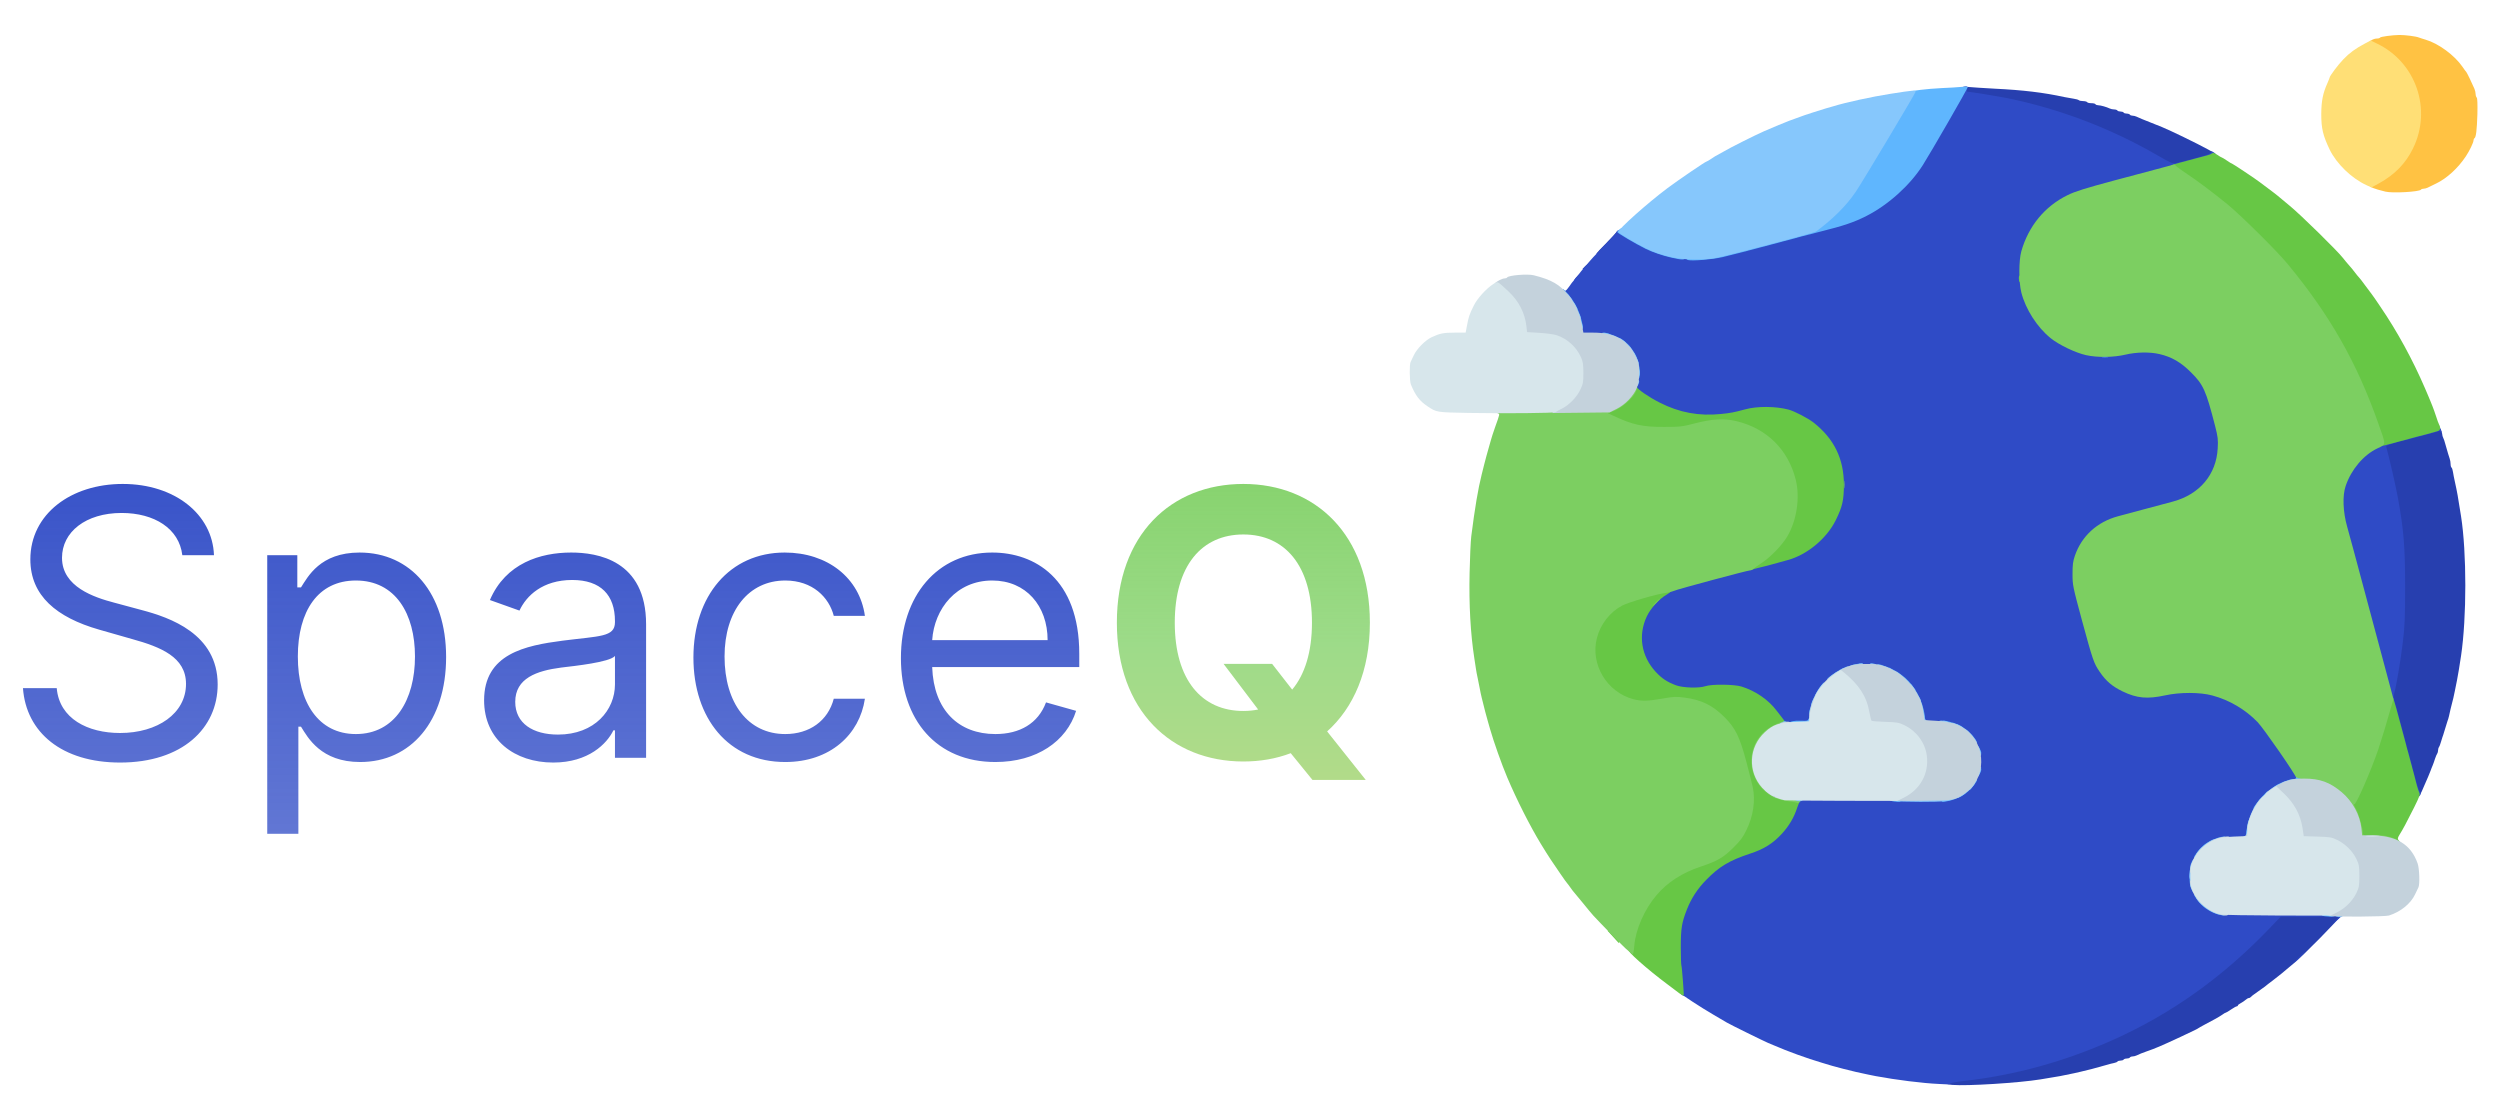 <svg width="1346" height="593" viewBox="0 0 1346 593" fill="none" xmlns="http://www.w3.org/2000/svg">
<g filter="url(#filter0_dd_12_4)">
<path d="M1051.16 570.115C1048.47 569.89 1048.18 569.778 1048.18 568.542C1048.18 567.139 1048.63 566.97 1056.05 566.296C1085.08 563.489 1122.42 552.034 1149.82 537.49C1177.05 523.115 1199.4 506.045 1221.3 483.022L1226.24 477.856H1243.31C1258.87 477.856 1260.44 477.969 1260.44 478.811C1260.44 479.766 1238.99 501.609 1235 504.641C1233.71 505.652 1231.92 507.168 1230.96 508.01C1230.06 508.853 1227.14 511.211 1224.5 513.232C1221.86 515.198 1219.62 516.995 1219.45 517.163C1219.28 517.332 1217.54 518.567 1215.52 519.971C1213.5 521.318 1211.81 522.666 1211.7 522.891C1211.59 523.115 1211.19 523.34 1210.8 523.34C1210.41 523.34 1209.62 523.789 1209 524.351C1208.44 524.856 1207.26 525.642 1206.42 526.091C1205.52 526.541 1204.85 527.102 1204.85 527.383C1204.85 527.607 1204.57 527.832 1204.23 527.832C1203.9 527.832 1202.55 528.618 1201.2 529.517C1199.85 530.471 1198.56 531.201 1198.39 531.201C1198.17 531.201 1197.33 531.65 1196.54 532.268C1194.91 533.391 1191.88 535.132 1186.88 537.715C1185.2 538.613 1183.68 539.456 1183.51 539.624C1183.23 539.905 1181.49 540.747 1173.97 544.285C1163.35 549.226 1160.55 550.405 1156 551.978C1153.64 552.82 1151.56 553.606 1150.27 554.28C1149.71 554.561 1148.75 554.785 1148.19 554.785C1147.57 554.785 1146.9 555.066 1146.73 555.347C1146.56 555.684 1145.78 555.908 1145.05 555.908C1144.32 555.908 1143.53 556.189 1143.36 556.47C1143.19 556.807 1142.41 557.031 1141.68 557.031C1140.95 557.031 1140.22 557.256 1140.05 557.537C1139.88 557.817 1139.04 558.154 1138.2 558.323C1137.3 558.491 1135.73 558.884 1134.66 559.221C1131.29 560.176 1128.26 561.018 1126.12 561.58C1120.17 563.04 1119.05 563.32 1116.69 563.826C1111.08 565.061 1108.16 565.623 1098.61 567.139C1086.93 569.048 1058.97 570.789 1051.16 570.115Z" fill="#273FAF"/>
<path d="M905.726 521.824C905.333 521.711 904.996 520.813 904.996 519.915C904.996 518.455 905.165 518.286 906.961 518.286C908.814 518.286 908.927 518.398 908.927 520.251C908.927 521.936 908.758 522.217 907.691 522.161C906.961 522.161 906.063 521.992 905.726 521.824Z" fill="#273FAF"/>
<path d="M1300.98 413.674C1300.42 413.057 1299.75 410.754 1296.83 399.805C1296.27 397.502 1295.54 394.863 1295.25 393.909C1294.97 393.01 1294.02 389.304 1293.06 385.767C1292.17 382.229 1290.99 377.849 1290.54 376.108C1288.63 369.089 1288.01 366.843 1287.39 364.766C1286.61 362.126 1286.78 360.161 1288.74 350.784C1296.04 315.239 1294.92 276.27 1285.43 237.749C1282.51 225.901 1282.34 224.329 1284.19 223.767C1286.61 223.037 1289.36 222.307 1291.32 221.802C1293.23 221.353 1297.39 220.229 1306.37 217.815C1313.45 215.906 1313.45 215.906 1314.23 217.59C1314.63 218.376 1314.91 219.443 1314.91 219.893C1314.91 220.342 1315.13 221.128 1315.41 221.689C1315.69 222.195 1316.26 223.767 1316.59 225.171C1317.94 229.944 1318.45 231.628 1318.9 232.92C1319.18 233.65 1319.4 234.941 1319.4 235.84C1319.4 236.738 1319.63 237.581 1319.91 237.749C1320.19 237.917 1320.52 239.041 1320.69 240.164C1320.86 241.343 1321.31 243.589 1321.65 245.105C1322.99 251.169 1323.33 253.135 1325.02 263.916C1328.1 283.625 1328.1 318.44 1325.02 339.16C1324.17 344.832 1323.44 349.268 1322.83 352.356C1322.49 353.928 1321.98 356.455 1321.7 357.971C1321.2 360.61 1320.8 362.295 1319.4 367.686C1319.12 368.809 1318.73 370.549 1318.56 371.448C1318.33 372.402 1318 373.638 1317.72 374.255C1317.49 374.873 1316.99 376.501 1316.59 377.905C1316.2 379.309 1315.69 380.937 1315.47 381.555C1315.25 382.173 1314.68 383.801 1314.29 385.205C1313.9 386.609 1313.39 387.957 1313.11 388.237C1312.89 388.574 1312.66 389.304 1312.66 389.978C1312.66 390.652 1312.44 391.382 1312.21 391.719C1311.99 392 1311.43 393.235 1311.03 394.47C1310.64 395.706 1310.08 397.334 1309.74 398.12C1309.41 398.906 1308.9 400.085 1308.68 400.815C1307.38 404.072 1307.1 404.746 1306.04 407.104C1305.42 408.508 1304.46 410.698 1303.9 412.046C1302.89 414.46 1302.05 414.966 1300.98 413.674Z" fill="#273FAF"/>
<path d="M847.665 136.563C847.945 136.057 848.731 135.103 849.349 134.541C850.528 133.474 850.528 133.474 850.528 135.496C850.528 137.405 850.416 137.573 848.844 137.573C847.384 137.573 847.215 137.405 847.665 136.563Z" fill="#273FAF"/>
<path d="M853.897 128.87C854.964 127.803 855.863 126.904 855.975 126.904C856.087 126.904 856.144 127.803 856.144 128.87C856.144 130.779 856.087 130.835 854.066 130.835H851.988L853.897 128.87Z" fill="#273FAF"/>
<path d="M864.342 117.358C867.374 114.214 870.069 111.35 870.35 110.901C871.08 109.497 871.866 109.946 871.866 111.799C871.866 113.203 871.024 114.382 867.149 118.257C863.163 122.244 862.208 122.974 860.636 122.974C858.783 122.974 858.839 122.974 864.342 117.358Z" fill="#273FAF"/>
<path d="M1017.3 93.494C1017.3 91.641 1017.41 91.528 1019.27 91.528C1021.12 91.528 1021.23 91.641 1021.23 93.494C1021.23 95.347 1021.12 95.459 1019.27 95.459C1017.41 95.459 1017.3 95.347 1017.3 93.494Z" fill="#273FAF"/>
<path d="M1160.77 71.819C1136.06 57.275 1106.81 46.101 1078.51 40.43C1073.45 39.419 1058.85 37.06 1057.62 37.06C1057.34 37.06 1057.17 36.05 1057.17 34.815V32.568L1060.15 32.849C1061.72 33.018 1068.01 33.411 1074.01 33.748C1089.12 34.477 1100.35 35.825 1111.36 38.24C1112.93 38.52 1115.17 38.97 1116.41 39.138C1117.65 39.307 1118.88 39.644 1119.22 39.924C1119.5 40.205 1120.56 40.43 1121.52 40.43C1122.53 40.43 1123.54 40.71 1123.71 40.991C1123.88 41.328 1124.89 41.553 1125.96 41.553C1127.02 41.553 1128.03 41.777 1128.2 42.114C1128.37 42.451 1129.1 42.676 1129.72 42.676C1131.01 42.676 1134.27 43.63 1135.89 44.416C1136.46 44.697 1137.52 44.922 1138.25 44.922C1139.04 44.922 1139.83 45.203 1139.99 45.483C1140.16 45.82 1140.95 46.045 1141.68 46.045C1142.41 46.045 1143.19 46.27 1143.36 46.606C1143.53 46.943 1144.32 47.168 1145.05 47.168C1145.78 47.168 1146.56 47.449 1146.73 47.73C1146.9 48.066 1147.57 48.291 1148.19 48.291C1148.75 48.291 1149.71 48.516 1150.27 48.796C1151.34 49.358 1154.71 50.706 1158.41 52.166C1159.09 52.39 1160.32 52.895 1161.22 53.289C1162.06 53.626 1163.3 54.131 1164.03 54.412C1168.18 56.096 1182.61 63.059 1188.85 66.484C1194.07 69.292 1193.68 70.134 1186.04 72.212C1184.19 72.717 1181.77 73.335 1180.7 73.672C1175.65 75.076 1174.02 75.413 1170.88 75.581C1167.56 75.806 1167.4 75.749 1160.77 71.819Z" fill="#273FAF"/>
<path d="M1042.01 60.925C1042.01 59.072 1042.12 58.96 1043.97 58.96C1045.83 58.96 1045.94 59.072 1045.94 60.925C1045.94 62.778 1045.83 62.891 1043.97 62.891C1042.12 62.891 1042.01 62.778 1042.01 60.925Z" fill="#273FAF"/>
<path d="M1050.99 45.203C1050.99 43.35 1051.1 43.237 1052.96 43.237C1054.81 43.237 1054.92 43.35 1054.92 45.203C1054.92 47.056 1054.81 47.168 1052.96 47.168C1051.1 47.168 1050.99 47.056 1050.99 45.203Z" fill="#273FAF"/>
<path d="M1043.97 569.609C1035.1 569.216 1020.89 567.419 1010 565.398C1007.14 564.836 1005.96 564.612 999.332 563.152C995.682 562.31 988.663 560.513 986.417 559.839C985.631 559.614 983.104 558.828 980.802 558.154C972.997 555.852 962.44 552.034 954.972 548.777C953.905 548.328 952.501 547.71 951.883 547.485C950.086 546.755 931.219 537.49 929.703 536.536C928.917 536.086 925.716 534.233 922.628 532.38C916.058 528.562 905.445 521.655 904.884 520.813C904.659 520.532 904.435 518.623 904.435 516.602C904.435 514.58 904.154 511.323 903.817 509.302C903.48 507.28 903.199 501.104 903.199 495.544C903.143 487.571 903.312 484.595 904.098 481.506C906.568 471.904 910.611 464.548 917.069 457.922C923.976 450.847 929.479 447.59 940.484 443.94C948.065 441.47 952.782 438.494 957.723 433.103C961.766 428.723 963.956 425.017 965.921 419.177L967.044 415.808H1007.47C1045.6 415.808 1048.07 415.752 1050.71 414.741C1059.02 411.653 1065.03 403.735 1065.03 395.818C1065.03 389.192 1059.75 381.162 1053.41 378.186C1049.7 376.389 1045.77 375.659 1040.21 375.659H1034.71V374.143C1034.6 368.977 1030.83 359.937 1026.85 355.332C1024.1 352.131 1018.2 348.145 1013.65 346.46C1008.77 344.607 1001.47 344.607 996.524 346.404C985.238 350.503 975.804 362.632 975.748 372.908C975.748 374.031 975.411 375.21 975.074 375.491C974.681 375.771 970.863 376.052 966.651 376.108L958.958 376.221L957.723 374.143C952.838 366.282 945.482 360.498 936.554 357.578C932.118 356.118 923.47 355.894 919.876 357.185C916.507 358.308 904.94 358.14 901.346 356.904C894.271 354.434 888.207 349.155 885.118 342.81C883.434 339.385 881.974 333.152 881.974 329.333C881.974 325.515 883.434 319.282 885.118 315.801C887.308 311.252 893.036 305.581 897.696 303.335C901.009 301.763 925.267 294.968 944.303 290.308C946.549 289.746 954.354 287.668 957.105 286.882C958.06 286.602 959.745 286.152 960.755 285.872C967.437 284.075 973.39 280.425 979.229 274.529C983.216 270.486 984.564 268.633 986.698 264.365C990.011 257.571 991.021 253.64 991.021 247.07C991.021 234.773 985.35 223.599 974.793 215.232C971.705 212.817 964.461 209.055 961.261 208.213C954.466 206.416 947.223 206.416 940.934 208.157C935.375 209.673 933.409 210.066 928.019 210.627C922.235 211.245 910.611 210.852 906.961 209.954C897.921 207.651 889.835 204.058 883.265 199.341C880.008 196.982 879.784 196.646 879.728 194.68C879.728 193.501 880.008 192.041 880.345 191.423C880.626 190.806 880.907 188.672 880.907 186.707C880.907 182.214 878.661 177.048 875.011 173.342C870.406 168.625 865.296 166.772 856.593 166.772H850.528V164.807C850.528 159.978 847.159 151.555 843.565 147.288C842.049 145.603 841.544 144.48 841.6 143.076C841.6 142.065 841.769 141.56 841.937 141.953C842.386 143.132 843.116 142.739 844.857 140.269C845.755 138.921 846.935 137.349 847.552 136.731C848.114 136.113 849.686 134.148 851.034 132.351C852.381 130.61 853.617 129.15 853.841 129.15C854.066 129.15 854.627 128.477 855.133 127.634C855.638 126.736 859.232 122.861 863.106 118.931C866.981 115 870.182 111.575 870.182 111.238C870.182 110.901 870.631 110.452 871.192 110.171C871.922 109.778 873.888 110.62 879.391 113.765C891.07 120.391 898.202 122.974 908.534 124.097C917.069 125.107 919.483 124.602 952.726 115.73C964.293 112.642 975.804 109.609 978.275 109.048C991.246 105.791 995.907 104.219 1002.87 100.737C1010.06 97.2 1015.67 93.101 1022.13 86.924C1029.43 79.849 1032.41 75.637 1042.4 58.286C1046.89 50.481 1050.82 43.967 1051.05 43.911C1051.33 43.799 1051.55 43.462 1051.55 43.125C1051.55 42.788 1052.85 40.261 1054.42 37.566C1056.5 33.86 1057.56 32.568 1058.4 32.568C1059.36 32.568 1059.47 32.793 1059.19 33.972C1058.97 34.758 1059.02 35.376 1059.25 35.376C1060.54 35.376 1075.14 37.734 1080.19 38.745C1108.38 44.416 1136.29 54.973 1161.78 69.741C1167.85 73.279 1169.87 74.177 1171.05 73.953C1172.9 73.56 1176.38 72.717 1179.02 71.987C1180.09 71.65 1182.5 71.033 1184.35 70.527C1188.96 69.292 1190.87 68.45 1190.47 67.888C1190.03 67.158 1190.92 67.327 1192.1 68.169C1193.9 69.517 1193.28 70.527 1190.03 71.37C1184.41 72.773 1176.38 74.963 1167.79 77.378C1164.53 78.276 1157.85 80.129 1152.91 81.421C1126.69 88.328 1119.27 90.518 1114.84 92.764C1099.28 100.4 1089.01 116.123 1088.95 132.239C1088.95 139.202 1090.07 143.975 1093.44 150.825C1098.05 160.259 1105.01 167.109 1114.73 171.826C1124.33 176.487 1132.97 177.554 1142.69 175.251C1148.75 173.792 1158.97 173.679 1164.42 174.971C1170.93 176.487 1175.93 179.407 1181.27 184.741C1188 191.423 1189.35 194.456 1194.29 213.604C1195.87 219.836 1195.98 220.903 1195.75 227.361C1195.53 232.976 1195.19 235.166 1194.18 237.805C1190.31 247.969 1182.61 254.763 1171.72 257.683C1169.42 258.301 1162.74 260.098 1156.84 261.67C1151 263.242 1144.26 265.039 1141.96 265.657C1130.78 268.689 1122.47 276.27 1118.82 286.826C1116.47 293.733 1116.86 296.877 1122.53 317.822C1125.23 327.817 1127.92 337.419 1128.54 339.16C1129.94 343.147 1134.1 349.268 1137.41 352.131C1141.06 355.276 1148.14 358.645 1152.96 359.431C1156.61 360.105 1157.57 360.049 1163.63 358.757C1169.19 357.634 1171.83 357.41 1179.3 357.466C1189.69 357.522 1194.18 358.477 1201.99 362.183C1212.82 367.405 1217.88 372.458 1229.44 389.81C1236.91 400.984 1237.98 402.893 1237.98 404.858C1237.98 406.88 1237.81 407.104 1236.58 407.104C1234.5 407.104 1229.05 409.294 1225.68 411.484C1217.6 416.819 1212.32 425.242 1211.25 434.507L1210.91 437.876L1203.5 438.101C1196.48 438.269 1195.92 438.381 1192.44 440.066C1185.59 443.435 1180.59 450.903 1180.59 457.642C1180.59 464.38 1185.59 471.848 1192.44 475.217L1196.15 477.014L1224.62 477.183C1252.52 477.351 1253.14 477.351 1253.14 478.418C1253.14 479.485 1252.69 479.541 1240.51 479.541H1227.93L1222.99 484.707C1197.38 511.66 1169.36 531.707 1137.47 545.969C1111.52 557.537 1084.91 564.893 1057.45 567.981C1053.46 568.43 1050.09 569.048 1049.98 569.385C1049.87 569.666 1049.25 569.89 1048.58 569.834C1047.9 569.778 1045.83 569.666 1043.97 569.609Z" fill="#2F4BC6"/>
<path d="M1237.7 501.44C1239.21 499.924 1240.56 498.633 1240.73 498.633C1240.9 498.633 1239.78 499.924 1238.26 501.44C1236.74 503.013 1235.4 504.248 1235.23 504.248C1235.06 504.248 1236.18 503.013 1237.7 501.44Z" fill="#2F4BC6"/>
<path d="M1257.52 481.731C1259.04 479.99 1259.09 479.541 1257.63 479.541C1256.9 479.541 1256.62 479.26 1256.85 478.699C1257.24 477.744 1261 477.52 1261 478.474C1261 479.092 1260.67 479.429 1257.91 481.787L1256.23 483.191L1257.52 481.731Z" fill="#2F4BC6"/>
<path d="M1300.59 414.011C1299.86 412.214 1297.95 404.634 1297.67 402.5C1297.44 400.872 1297.56 400.366 1298.23 400.366C1299.13 400.366 1299.07 400.31 1300.87 406.824C1301.54 409.294 1302.44 411.709 1302.84 412.158C1303.4 412.776 1303.45 413.281 1303.06 414.011C1302.33 415.247 1301.09 415.247 1300.59 414.011Z" fill="#2F4BC6"/>
<path d="M1296.15 398.289C1294.97 392.505 1294.52 389.641 1294.86 389.304C1295.48 388.687 1296.43 389.922 1296.94 392C1297.22 393.066 1297.78 395.256 1298.23 396.885C1299.02 399.749 1299.02 399.805 1297.78 399.805C1296.83 399.805 1296.43 399.412 1296.15 398.289Z" fill="#2F4BC6"/>
<path d="M1292.33 383.689C1291.83 381.555 1291.04 378.411 1290.54 376.614C1290.03 374.817 1289.64 372.739 1289.64 372.009C1289.64 371.223 1289.42 370.605 1289.13 370.605C1288.85 370.605 1288.52 369.932 1288.35 369.089C1288.18 368.191 1286.78 362.969 1285.26 357.41C1283.69 351.851 1281.78 344.888 1280.99 341.968C1280.21 339.048 1276.84 326.301 1273.41 313.611C1270.04 300.977 1266.5 287.668 1265.55 284.131C1264.6 280.593 1262.97 274.753 1261.96 271.216C1260.33 265.32 1260.16 264.028 1260.16 256.897C1260.16 250.159 1260.33 248.53 1261.45 245.386C1265.83 232.695 1276.28 224.048 1289.02 222.532C1291.04 222.307 1291.89 222.419 1291.89 222.869C1291.89 223.542 1290.82 224.048 1286.94 225.227C1284.87 225.845 1284.59 226.125 1284.87 227.08C1286.33 232.19 1289.86 247.632 1290.99 253.809C1294.19 271.16 1294.92 280.593 1294.92 301.819C1294.92 318.665 1294.75 322.932 1293.68 331.804C1292.39 342.417 1290.09 355.95 1289.02 359.263C1288.57 360.667 1288.63 361.79 1289.3 364.036C1289.75 365.608 1290.71 368.865 1291.32 371.167C1291.94 373.469 1292.73 376.277 1293.01 377.344C1293.35 378.411 1294.02 381.162 1294.64 383.408L1295.65 387.451H1294.47C1293.46 387.451 1293.12 386.89 1292.33 383.689Z" fill="#2F4BC6"/>
<path d="M1292.45 222.419C1292.45 221.633 1292.9 221.184 1294.02 220.903C1294.86 220.735 1295.93 220.454 1296.38 220.286C1296.83 220.117 1298.12 219.78 1299.19 219.556C1303.12 218.657 1309.63 216.86 1311.15 216.243C1313.34 215.4 1313.45 215.4 1314.18 217.366C1314.74 218.826 1314.74 218.994 1314.07 218.433C1313.62 218.04 1313 217.927 1312.66 218.152C1312.33 218.376 1310.14 219.05 1307.83 219.612C1305.53 220.173 1301.71 221.184 1299.35 221.858C1292.11 223.767 1292.45 223.767 1292.45 222.419Z" fill="#2F4BC6"/>
<path d="M905.333 521.543C904.771 521.206 903.873 520.645 903.368 520.195C902.862 519.802 900.223 517.781 897.416 515.703C886.859 507.842 875.235 497.51 876.976 497.51C877.706 497.51 877.931 496.611 878.211 493.298C878.941 484.707 883.827 473.645 890.228 466.233C896.068 459.326 904.098 454.16 913.98 450.903C923.021 447.871 926.109 446.074 931.444 440.796C937.34 434.956 940.428 429.285 941.888 421.536C943.067 415.584 942.787 413.73 938.688 398.401C935.318 385.598 932.848 380.208 928.075 374.985C922.235 368.64 915.609 364.99 907.13 363.53C903.143 362.856 902.132 362.856 896.405 363.867C881.637 366.45 873.158 364.541 865.353 356.848C859.625 351.177 857.267 344.944 857.267 335.566C857.267 324.504 862.657 315.127 871.698 310.354C875.909 308.164 893.934 303.223 897.752 303.223C900.785 303.223 900.56 304.233 897.079 306.311C893.148 308.613 888.656 313.611 886.634 317.878C881.861 328.042 883.658 339.272 891.407 347.695C894.72 351.289 897.64 353.198 902.301 354.939C905.951 356.343 914.767 356.624 918.192 355.444C921.561 354.265 933.634 354.434 937.564 355.613C945.313 358.027 952.22 362.8 956.769 368.921C958.285 370.942 960.025 373.188 960.587 373.862C961.205 374.592 961.71 375.378 961.71 375.659C961.71 375.884 960.475 376.558 958.902 377.119C950.367 380.208 944.359 388.911 944.977 397.222C945.763 406.768 953.624 414.292 964.349 415.64C967.044 415.977 969.403 416.37 969.515 416.426C969.627 416.538 969.459 416.931 969.122 417.38C968.785 417.773 968.111 419.346 967.606 420.862C965.921 426.14 963.226 430.632 959.408 434.844C954.466 440.178 949.75 443.154 942.169 445.625C931.163 449.275 925.66 452.532 918.753 459.607C913.98 464.436 910.611 469.602 908.253 475.61C905.445 482.742 904.94 485.886 904.94 495.994C904.94 501.216 905.108 505.652 905.277 505.933C905.558 506.382 906.737 521.768 906.512 521.992C906.456 522.048 905.895 521.88 905.333 521.543Z" fill="#67C745"/>
<path d="M868.553 490.435L865.521 487.122L867.093 486.953C869.452 486.672 872.035 489.368 871.754 491.895L871.585 493.804L868.553 490.435Z" fill="#67C745"/>
<path d="M1284.59 438.213C1283.13 437.764 1279.7 437.427 1276.33 437.427C1270.83 437.427 1270.55 437.371 1270.55 436.248C1270.55 435.125 1270.15 433.44 1268.69 428.162C1268.36 426.926 1267.52 424.792 1266.79 423.389C1265.55 420.974 1265.04 417.212 1265.94 417.212C1267.01 417.212 1274.93 399.131 1278.8 387.732C1279.81 384.644 1281.72 378.691 1282.9 374.536C1284.14 370.381 1285.54 365.608 1285.99 364.036C1286.5 362.351 1287.23 361.06 1287.62 361.06C1288.07 361.06 1288.69 362.126 1289.02 363.474C1289.42 364.766 1289.92 366.619 1290.2 367.517C1290.65 369.089 1291.16 370.942 1294.13 382.117C1297.05 393.179 1297.61 395.144 1298.12 396.997C1298.46 398.064 1298.9 399.861 1299.19 400.928C1300.81 407.61 1301.94 411.541 1302.5 412.664C1303.12 413.73 1302.72 414.741 1299.75 420.75C1295.7 428.779 1293.79 432.429 1291.94 435.349C1290.93 437.034 1290.76 437.595 1291.32 438.269C1291.94 438.999 1291.66 439.111 1289.58 439.055C1288.24 439.055 1285.99 438.662 1284.59 438.213Z" fill="#67C745"/>
<path d="M942.618 291.599C942.618 290.251 943.236 289.634 946.605 287.5C951.209 284.58 957.723 277.898 960.531 273.237C965.472 264.927 967.269 254.426 965.135 245.947C961.092 229.775 949.525 218.32 933.241 214.446C927.12 212.986 923.358 213.21 913.756 215.737C907.242 217.478 906.512 217.534 895.731 217.534C883.097 217.59 879.166 216.86 870.519 213.042C867.992 211.919 865.521 210.908 865.016 210.74C864.342 210.515 864.005 209.841 864.005 208.606C864.005 206.978 864.229 206.697 866.7 205.798C871.585 203.945 876.751 199.565 878.885 195.466C879.728 193.726 881.412 193.108 881.412 194.456C881.468 195.466 887.701 199.79 893.485 202.71C904.098 208.157 914.823 210.122 926.615 208.887C931.781 208.381 933.69 207.988 939.53 206.416C945.931 204.619 955.926 204.675 962.945 206.528C966.146 207.371 973.39 211.133 976.478 213.547C987.54 222.307 992.762 233.032 992.762 247.07C992.706 255.437 991.976 258.694 988.382 266.05C983.441 276.045 972.884 284.749 962.44 287.556C961.429 287.837 959.745 288.286 958.79 288.567C954.803 289.746 947.84 291.543 945.931 291.936C944.864 292.161 943.629 292.554 943.292 292.778C942.843 293.059 942.618 292.666 942.618 291.599Z" fill="#67C745"/>
<path d="M1282.06 225.564C1281.05 221.914 1276.5 209.224 1273.92 202.71C1264.82 180.024 1252.52 158.518 1237.75 139.539C1229.78 129.263 1225.68 124.658 1214.68 113.708C1201.2 100.232 1192.38 92.82 1177.17 82.263C1170.43 77.603 1168.24 75.693 1168.91 75.019C1169.08 74.907 1171.21 74.233 1173.69 73.56C1179.3 72.043 1186.04 70.247 1188.45 69.629C1189.46 69.404 1190.59 68.899 1190.98 68.562C1191.54 68.113 1192.27 68.337 1193.79 69.348C1194.91 70.134 1195.98 70.752 1196.15 70.752C1196.37 70.752 1197.61 71.538 1198.95 72.436C1200.3 73.391 1201.54 74.121 1201.76 74.121C1202.1 74.121 1214.9 82.656 1216.64 84.06C1217.09 84.397 1219.11 85.913 1221.13 87.429C1223.16 88.889 1225.4 90.686 1226.19 91.304C1226.97 91.978 1230.01 94.504 1232.93 96.919C1238.82 101.748 1258.53 121.121 1261.39 124.827C1262.41 126.118 1263.92 127.971 1264.76 128.87C1265.61 129.824 1267.01 131.453 1267.85 132.632C1268.69 133.755 1269.71 134.99 1270.15 135.439C1270.55 135.833 1272.06 137.798 1273.52 139.819C1275.04 141.841 1276.56 143.862 1276.89 144.312C1277.29 144.761 1279.36 147.793 1281.55 151.05C1290.71 164.47 1298.96 179.631 1305.53 194.849C1305.98 195.916 1306.77 197.825 1307.33 199.06C1307.83 200.295 1308.45 201.812 1308.73 202.429C1308.96 203.047 1309.41 204.17 1309.74 204.956C1310.08 205.742 1310.87 207.988 1311.54 210.01C1312.16 212.031 1312.94 214.109 1313.22 214.614C1314.18 216.299 1313.84 217.703 1312.55 218.096C1310.75 218.657 1303.23 220.679 1300.87 221.24C1299.8 221.521 1298.01 221.97 1296.94 222.307C1294.64 222.925 1286.83 225.059 1284.14 225.732C1282.85 226.069 1282.23 226.013 1282.06 225.564Z" fill="#67C745"/>
<path d="M1087.32 137.742C1087.1 137.573 1086.93 136.675 1086.93 135.776C1086.93 134.597 1087.21 134.204 1088.05 134.204C1088.95 134.204 1089.18 134.597 1089.18 136.169C1089.18 138.022 1088.28 138.752 1087.32 137.742Z" fill="#67C745"/>
<path d="M875.291 496.724C872.428 494.084 861.983 483.416 857.884 478.98C857.154 478.193 854.515 475.049 852.044 471.96C849.518 468.872 847.328 466.233 847.159 466.064C846.991 465.896 846.205 464.885 845.475 463.818C844.745 462.751 843.958 461.741 843.79 461.572C843.565 461.404 841.881 459.045 839.972 456.238C838.062 453.486 835.816 450.173 834.974 448.882C834.132 447.647 833.065 446.018 832.616 445.232C832.166 444.502 830.763 442.256 829.527 440.234C823.8 430.801 816.668 416.763 811.502 404.578C808.47 397.39 804.259 385.542 802.237 378.467C801.844 377.063 801.339 375.322 801.114 374.536C800.384 372.178 799.037 366.899 797.745 361.621C797.464 360.554 796.959 358.14 796.622 356.287C796.285 354.434 795.78 351.907 795.499 350.671C795.218 349.436 794.825 347.415 794.657 346.179C794.488 344.944 794.039 342.305 793.758 340.283C791.737 327.256 790.838 311.477 791.231 294.407C791.4 286.321 791.793 277.505 792.13 274.753C794.039 259.648 795.836 248.979 797.745 241.455C798.026 240.388 798.644 237.861 799.149 235.84C800.047 232.415 800.328 231.292 801.676 226.575C802.013 225.508 802.462 223.767 802.743 222.813C802.967 221.802 804.034 218.713 804.989 215.906C807.572 208.718 807.516 208.943 806.505 208.55C806 208.381 805.606 207.876 805.606 207.427C805.606 206.809 810.772 206.641 835.255 206.528L864.847 206.36L868.104 204.844C871.698 203.159 876.751 198.667 878.38 195.691C879.447 193.669 881.412 192.996 881.412 194.568C881.412 198.33 874.449 205.181 868.329 207.483L865.689 208.494L868.609 209.841C878.998 214.727 884.388 215.906 896.012 215.85C904.603 215.85 905.782 215.681 912.296 213.997C921.786 211.526 928.243 211.133 934.925 212.761C951.209 216.636 962.777 228.091 966.82 244.263C969.234 253.865 967.381 266.274 962.215 274.922C959.464 279.526 953.287 285.928 948.626 289.016C946.38 290.476 944.247 291.992 943.854 292.385C943.46 292.778 942.674 293.115 942.169 293.115C940.877 293.115 903.368 303.167 901.065 304.177C899.999 304.626 898.202 305.076 897.022 305.188C892.474 305.693 877.088 310.129 873.382 312.039C866.869 315.464 861.703 322.034 859.793 329.446C856.087 343.596 865.128 358.701 879.447 362.463C883.883 363.586 886.971 363.53 895.057 362.126C901.065 361.06 902.469 361.003 906.737 361.565C916.058 362.744 922.123 365.72 928.636 372.29C934.42 378.13 936.722 382.847 940.316 396.436C941.832 402.163 943.348 408.171 943.685 409.8C945.201 416.987 943.966 425.466 940.26 432.935C938.407 436.809 937.059 438.606 933.128 442.48C927.794 447.759 924.706 449.556 915.665 452.588C905.782 455.845 897.752 461.011 891.913 467.918C885.399 475.498 880.57 486.504 879.896 495.264C879.728 497.734 879.334 499.756 879.054 499.756C878.829 499.756 877.088 498.352 875.291 496.724Z" fill="#7CCF61"/>
<path d="M1286.83 439.167C1286.38 438.831 1284.81 438.438 1283.35 438.269C1281.22 437.932 1280.66 437.651 1280.66 436.809C1280.66 436.023 1281.05 435.742 1282.06 435.742C1284.47 435.742 1290.43 437.539 1291.6 438.662C1292.67 439.673 1292.67 439.673 1290.2 439.673C1288.8 439.673 1287.28 439.448 1286.83 439.167Z" fill="#7CCF61"/>
<path d="M1269.59 433.384C1268.92 428.442 1266.84 422.715 1264.93 420.356C1257.58 411.316 1249.55 406.936 1240.39 406.992C1237.08 406.992 1235.56 406.768 1235.12 406.206C1234.61 405.588 1234.67 405.42 1235.4 405.42C1235.9 405.42 1236.29 405.139 1236.29 404.858C1236.29 403.455 1218.94 378.467 1215.57 374.873C1208.95 368.022 1200.36 362.913 1191.09 360.442C1184.58 358.645 1173.52 358.645 1165.71 360.386C1156.11 362.463 1150.49 361.958 1142.8 358.252C1137.24 355.557 1133.87 352.693 1130.5 347.751C1127.25 342.979 1126.85 341.743 1120.79 319.507C1116.02 301.763 1115.85 301.089 1115.85 295.081C1115.85 290.083 1116.07 288.174 1117.14 285.142C1120.79 274.585 1129.1 267.004 1140.27 263.972C1142.58 263.354 1149.31 261.558 1155.15 259.985C1161.05 258.413 1167.73 256.616 1170.04 255.999C1184.3 252.124 1193.28 241.455 1194.01 227.417C1194.29 222.7 1194.12 221.24 1192.61 215.344C1187.67 196.14 1186.32 193.108 1179.58 186.426C1174.25 181.091 1169.25 178.171 1162.74 176.655C1157.51 175.42 1150.27 175.532 1144.37 176.936C1137.97 178.452 1129.32 178.564 1123.15 177.217C1117.53 175.981 1108.49 171.658 1104.06 168.064C1096.76 162.168 1090.58 152.454 1088.28 143.469C1086.87 137.91 1086.87 126.287 1088.28 121.289C1092.15 107.7 1100.91 97.087 1113.15 91.079C1117.03 89.114 1123.04 87.261 1138.31 83.162C1147.24 80.803 1159.2 77.603 1164.87 76.086L1170.65 74.514L1171.89 75.637C1172.56 76.255 1175.15 78.108 1177.62 79.736C1183.12 83.386 1191.43 89.619 1199.23 95.964C1206.2 101.636 1225.96 121.177 1231.58 128.027C1254.32 155.542 1268.75 180.811 1280.32 213.491C1284.81 226.182 1284.81 225.059 1279.98 227.417C1272.51 230.955 1265.89 238.816 1262.91 247.632C1261.11 252.854 1261.45 261.558 1263.7 269.531C1264.65 273.069 1266.28 278.909 1267.23 282.446C1283.86 344.607 1283.01 341.519 1286.1 352.861L1288.63 362.351L1287.73 365.496C1284.75 375.996 1282.12 384.531 1280.49 389.417C1276.5 401.152 1268.3 419.851 1267.52 419.009C1266.95 418.447 1267.8 420.693 1268.64 421.929C1269.71 423.445 1272.23 432.429 1272.23 434.563C1272.23 435.237 1272.57 435.742 1273.07 435.742C1273.52 435.742 1273.92 436.135 1273.92 436.584C1273.92 437.146 1273.36 437.427 1272.06 437.427H1270.15L1269.59 433.384Z" fill="#7CCF61"/>
<path d="M967.887 418.447C967.887 418.223 965.641 417.717 962.889 417.38C959.632 416.931 956.937 416.257 954.972 415.247C940.204 407.778 938.744 387.17 952.333 378.018C955.196 376.108 960.025 374.087 961.036 374.368C961.935 374.705 961.935 376.782 960.98 376.782C960.531 376.782 958.678 377.568 956.825 378.467C948.851 382.454 943.741 391.55 945.426 398.85C946.942 405.195 951.715 411.035 957.611 413.618C959.745 414.573 962.271 415.134 965.472 415.359C967.999 415.527 970.133 415.92 970.133 416.145C970.133 416.426 969.627 417.156 969.01 417.773C968.392 418.391 967.887 418.672 967.887 418.447Z" fill="#7CCF61"/>
<path d="M891.52 310.242C892.586 309.175 893.541 308.276 893.709 308.276C893.878 308.276 893.148 309.175 892.081 310.242C891.014 311.309 890.06 312.207 889.891 312.207C889.723 312.207 890.453 311.309 891.52 310.242Z" fill="#7CCF61"/>
<path d="M992.762 246.79C992.762 244.937 992.875 244.263 992.987 245.273C993.099 246.284 993.099 247.8 992.987 248.643C992.875 249.485 992.762 248.643 992.762 246.79Z" fill="#7CCF61"/>
<path d="M1284.31 89.17C1277.85 87.598 1275.6 86.643 1275.6 85.52C1275.6 85.127 1277.06 84.06 1278.86 83.162C1291.66 76.704 1300.36 63.845 1301.71 49.414C1302.33 42.956 1300.03 34.309 1295.76 27.122C1291.94 20.832 1284.42 13.982 1278.18 11.174C1276.56 10.501 1275.6 9.714 1275.6 9.097C1275.6 8.03 1277.96 6.738 1279.87 6.738C1280.6 6.738 1281.27 6.514 1281.44 6.233C1281.78 5.728 1288.07 4.885 1291.89 4.829C1295.03 4.829 1300.76 5.559 1302.27 6.177C1302.89 6.401 1304.52 6.963 1305.92 7.356C1312.89 9.377 1321.53 15.779 1325.75 21.899C1326.7 23.303 1327.6 24.539 1327.82 24.707C1328.16 24.988 1331.19 31.333 1332.26 33.86C1332.6 34.702 1332.88 35.994 1332.88 36.667C1332.88 37.398 1333.16 38.24 1333.49 38.577C1333.83 38.914 1333.94 42.058 1333.83 47.505C1333.55 56.152 1333.1 59.858 1332.26 60.42C1331.98 60.588 1331.75 61.094 1331.75 61.543C1331.75 62.722 1329.56 67.27 1327.6 70.19C1323.39 76.536 1317.38 82.039 1311.65 84.79C1309.57 85.801 1307.44 86.811 1306.93 87.092C1306.37 87.373 1305.42 87.598 1304.86 87.598C1304.24 87.598 1303.62 87.822 1303.45 88.103C1302.67 89.282 1288.12 90.124 1284.31 89.17Z" fill="#FFC243"/>
<path d="M1258.64 479.653C1256.73 479.26 1257.52 477.856 1259.6 477.856C1260.89 477.856 1261.56 478.137 1261.56 478.643C1261.56 479.485 1260.16 479.99 1258.64 479.653Z" fill="#5FB6FE"/>
<path d="M1250.78 479.148C1250.22 479.036 1249.77 478.53 1249.77 478.081C1249.77 477.52 1250.56 477.295 1252.86 477.295C1255.56 477.295 1255.95 477.407 1255.95 478.418C1255.95 479.373 1255.61 479.541 1253.87 479.485C1252.69 479.429 1251.29 479.316 1250.78 479.148Z" fill="#5FB6FE"/>
<path d="M1193.9 478.193C1189.18 476.677 1185.65 474.207 1182.89 470.332C1180.93 467.637 1180.87 467.187 1182.67 467.187C1183.57 467.187 1184.07 467.524 1184.07 468.03C1184.07 468.479 1184.35 468.872 1184.63 468.872C1184.97 468.872 1185.2 469.658 1185.2 470.557C1185.2 472.073 1185.36 472.241 1186.88 472.241C1187.89 472.241 1188.73 472.578 1188.9 473.083C1189.13 473.533 1189.58 473.926 1190.03 473.926C1190.47 473.926 1190.81 474.319 1190.81 474.768C1190.81 475.33 1191.37 475.61 1192.5 475.61C1193.45 475.61 1194.18 475.891 1194.18 476.172C1194.18 476.509 1195.08 476.733 1196.15 476.733C1197.72 476.733 1198.11 476.958 1198.11 477.856C1198.11 479.148 1197.16 479.204 1193.9 478.193Z" fill="#5FB6FE"/>
<path d="M1179.75 464.548C1177.9 460.225 1179.02 448.657 1181.32 448.657C1181.77 448.657 1181.83 449.387 1181.55 451.353C1181.32 452.812 1181.1 455.62 1181.1 457.642C1181.1 459.663 1181.32 462.471 1181.55 463.987C1182.11 467.3 1181.04 467.581 1179.75 464.548Z" fill="#5FB6FE"/>
<path d="M1181.27 447.646C1181.27 446.748 1184.41 442.761 1186.38 441.133C1188.68 439.167 1193.06 437.09 1196.03 436.584C1197.83 436.248 1198.11 436.304 1198.11 437.258C1198.11 438.044 1197.44 438.494 1195.58 438.999C1194.18 439.392 1192.55 439.673 1191.93 439.673C1191.32 439.673 1190.81 440.066 1190.81 440.515C1190.81 440.964 1190.42 441.357 1189.97 441.357C1189.52 441.357 1189.13 441.638 1189.13 441.919C1189.13 442.256 1188.23 442.48 1187.16 442.48C1185.31 442.48 1185.2 442.593 1185.2 444.446C1185.2 445.513 1184.97 446.411 1184.63 446.411C1184.35 446.411 1184.07 446.804 1184.07 447.253C1184.07 447.759 1183.57 448.096 1182.67 448.096C1181.88 448.096 1181.27 447.871 1181.27 447.646Z" fill="#5FB6FE"/>
<path d="M1209.62 432.541C1210.24 428.218 1210.52 427.319 1211.42 427.319C1212.15 427.319 1212.26 427.825 1211.92 430.295C1211.76 431.868 1211.59 433.665 1211.59 434.226C1211.59 434.844 1211.14 435.181 1210.41 435.181C1209.29 435.181 1209.23 434.956 1209.62 432.541Z" fill="#5FB6FE"/>
<path d="M1213.27 421.255C1213.27 420.469 1216.36 416.426 1218.72 414.067L1220.85 411.877L1221.02 413.45C1221.25 415.415 1220.29 416.65 1218.55 416.65C1217.43 416.65 1217.2 416.931 1217.2 418.335C1217.2 419.29 1216.98 420.02 1216.64 420.02C1216.36 420.02 1216.08 420.413 1216.08 420.862C1216.08 421.367 1215.57 421.704 1214.68 421.704C1213.89 421.704 1213.27 421.479 1213.27 421.255Z" fill="#5FB6FE"/>
<path d="M967.774 417.324C965.865 416.931 966.651 415.527 968.729 415.527C970.021 415.527 970.694 415.808 970.694 416.313C970.694 417.156 969.291 417.661 967.774 417.324Z" fill="#5FB6FE"/>
<path d="M1018.87 417.38C1018.31 417.268 1017.86 416.763 1017.86 416.313C1017.86 415.752 1018.59 415.527 1020.67 415.527C1023.08 415.527 1023.48 415.696 1023.48 416.65C1023.48 417.549 1023.14 417.773 1021.68 417.717C1020.67 417.661 1019.38 417.549 1018.87 417.38Z" fill="#5FB6FE"/>
<path d="M1045.38 416.707C1045.38 415.92 1045.71 415.527 1046.5 415.527C1047.12 415.527 1049.08 415.022 1050.82 414.404C1052.62 413.787 1054.59 413.281 1055.26 413.281C1056.16 413.281 1056.61 412.888 1056.72 412.046C1056.83 411.035 1057.34 410.698 1058.74 410.586C1060.31 410.417 1060.54 410.193 1060.54 408.733C1060.54 407.834 1060.82 407.104 1061.1 407.104C1061.44 407.104 1061.66 406.711 1061.66 406.262C1061.66 405.757 1062.17 405.42 1063.06 405.42C1064.92 405.42 1064.86 405.981 1062.62 408.901C1059.08 413.562 1053.86 416.538 1047.51 417.549C1045.6 417.886 1045.38 417.773 1045.38 416.707Z" fill="#5FB6FE"/>
<path d="M1222.54 411.035C1222.99 410.361 1226.52 408.059 1228.04 407.498C1228.77 407.217 1229 407.441 1229 408.508C1229 409.631 1228.71 409.912 1227.59 409.912C1226.69 409.912 1226.19 410.249 1226.19 410.754C1226.19 411.372 1225.57 411.597 1224.17 411.597C1222.93 411.597 1222.31 411.372 1222.54 411.035Z" fill="#5FB6FE"/>
<path d="M1229.56 407.554C1229.56 406.711 1232.87 405.42 1235.12 405.42C1235.73 405.42 1236.29 405.139 1236.29 404.802C1236.29 404.353 1236.52 404.297 1237.02 404.802C1237.47 405.139 1237.98 405.251 1238.15 405.027C1238.37 404.858 1238.54 405.195 1238.54 405.813C1238.54 406.711 1238.09 407.048 1236.46 407.329C1229.73 408.396 1229.56 408.396 1229.56 407.554Z" fill="#5FB6FE"/>
<path d="M1064.47 401.208C1064.47 399.636 1064.69 399.243 1065.59 399.243C1066.83 399.243 1067.05 400.366 1066.15 402.107C1065.25 403.791 1064.47 403.398 1064.47 401.208Z" fill="#5FB6FE"/>
<path d="M1064.47 390.54C1064.47 388.35 1065.25 387.957 1066.15 389.641C1067.05 391.382 1066.83 392.505 1065.59 392.505C1064.69 392.505 1064.47 392.112 1064.47 390.54Z" fill="#5FB6FE"/>
<path d="M1060.54 382.622C1060.54 380.432 1061.04 380.488 1062.78 382.959L1063.96 384.644H1062.28C1060.65 384.644 1060.54 384.475 1060.54 382.622Z" fill="#5FB6FE"/>
<path d="M1053.24 377.007C1053.24 376.221 1053.41 375.659 1053.69 375.771C1057.79 377.737 1058.18 378.467 1055.2 378.467C1053.46 378.467 1053.24 378.298 1053.24 377.007Z" fill="#5FB6FE"/>
<path d="M1047.23 376.389C1046.39 376.221 1045.94 375.715 1045.94 375.041C1045.94 373.806 1046.28 373.75 1049.64 374.592C1054.25 375.771 1052.12 377.344 1047.23 376.389Z" fill="#5FB6FE"/>
<path d="M958.341 375.659C958.341 375.378 958.734 375.098 959.183 375.098C959.632 375.098 960.025 374.873 960.025 374.592C960.025 374.311 960.531 374.199 961.148 374.368C963.114 374.873 962.496 376.221 960.306 376.221C959.239 376.221 958.341 375.996 958.341 375.659Z" fill="#5FB6FE"/>
<path d="M963.395 375.435C963.395 374.368 965.921 373.862 969.964 374.031C972.884 374.199 973.277 374.087 973.783 372.964C974.681 370.886 975.86 371.448 975.636 373.862L975.467 375.94L969.459 376.108C964.461 376.221 963.395 376.108 963.395 375.435Z" fill="#5FB6FE"/>
<path d="M1033.64 369.651C1033.3 367.854 1032.85 365.72 1032.63 364.878C1032.46 363.979 1032.12 363.306 1031.84 363.306C1031.56 363.306 1031.34 362.8 1031.34 362.183C1031.34 361.565 1031.11 361.06 1030.78 361.06C1030.5 361.06 1030.1 360.442 1029.88 359.656C1029.71 358.87 1029.32 358.252 1029.04 358.252C1028.76 358.252 1028.53 357.747 1028.53 357.129C1028.53 356.511 1028.19 356.006 1027.8 356.006C1026.9 356.006 1023.48 352.524 1023.48 351.626C1023.48 351.233 1022.97 350.952 1022.35 350.952C1021.46 350.952 1021.23 350.559 1021.23 349.211V347.527L1023.81 349.38C1029.21 353.198 1033.87 360.442 1035.55 367.517C1036.62 372.009 1036.62 372.852 1035.38 372.852C1034.54 372.852 1034.2 372.122 1033.64 369.651Z" fill="#5FB6FE"/>
<path d="M974.063 369.932C974.063 368.247 974.793 366.675 975.523 366.675C976.029 366.675 976.31 367.349 976.31 368.64C976.31 370.212 976.085 370.605 975.187 370.605C974.569 370.605 974.063 370.269 974.063 369.932Z" fill="#5FB6FE"/>
<path d="M975.187 365.271C975.187 363.923 978.556 357.353 980.296 355.332L981.869 353.479L981.925 355.613C981.925 356.736 981.7 357.69 981.363 357.69C981.083 357.69 980.802 358.083 980.802 358.533C980.802 358.982 980.409 359.375 979.959 359.375C979.454 359.375 979.117 359.88 979.117 360.779C979.117 361.677 978.78 362.183 978.275 362.183C977.713 362.183 977.433 362.8 977.433 364.148C977.433 365.72 977.208 366.113 976.31 366.113C975.692 366.113 975.187 365.72 975.187 365.271Z" fill="#5FB6FE"/>
<path d="M984.452 350.952C984.901 350.222 990.853 346.235 992.201 345.73C992.931 345.449 993.155 345.674 993.155 346.741C993.155 347.639 992.818 348.145 992.313 348.145C991.864 348.145 991.471 348.425 991.471 348.706C991.471 349.043 990.741 349.268 989.786 349.268C988.495 349.268 988.102 349.492 988.102 350.391C988.102 351.289 987.709 351.514 986.08 351.514C984.901 351.514 984.227 351.289 984.452 350.952Z" fill="#5FB6FE"/>
<path d="M1016.74 346.685C1016.74 345.898 1016.91 345.337 1017.19 345.449C1021.29 347.415 1021.68 348.144 1018.7 348.144C1016.96 348.144 1016.74 347.976 1016.74 346.685Z" fill="#5FB6FE"/>
<path d="M1011.57 346.067C1010.45 345.786 1010.17 343.652 1011.18 343.652C1012.81 343.652 1016.18 345.056 1016.18 345.73C1016.18 346.46 1013.71 346.628 1011.57 346.067Z" fill="#5FB6FE"/>
<path d="M995.401 345.337C995.401 344.551 997.086 343.821 1000.06 343.428C1002.42 343.035 1002.7 343.147 1002.7 344.102C1002.7 344.944 1002.2 345.281 1000.12 345.562C996.524 346.011 995.401 346.011 995.401 345.337Z" fill="#5FB6FE"/>
<path d="M880.851 187.717C880.851 182.888 880.177 179.126 879.391 179.126C878.885 179.126 878.604 178.452 878.604 177.161C878.604 174.353 879.559 174.746 881.075 178.171C883.265 183.113 883.602 190.356 881.637 190.356C881.075 190.356 880.851 189.57 880.851 187.717Z" fill="#5FB6FE"/>
<path d="M1132.02 178.171C1132.86 178.059 1134.1 178.059 1134.83 178.171C1135.5 178.284 1134.83 178.396 1133.26 178.396C1131.74 178.396 1131.12 178.284 1132.02 178.171Z" fill="#5FB6FE"/>
<path d="M874.505 173.062C873.944 172.5 873.551 171.714 873.551 171.377C873.551 170.984 873.045 170.703 872.428 170.703C871.585 170.703 871.305 170.31 871.305 169.299C871.305 168.513 871.529 167.896 871.754 167.896C872.596 167.896 876.808 171.265 877.706 172.668C878.604 174.072 878.604 174.072 877.032 174.072C876.134 174.072 875.011 173.623 874.505 173.062Z" fill="#5FB6FE"/>
<path d="M862.882 166.211C862.882 165.032 863.443 164.863 865.577 165.425C867.599 165.986 867.093 167.334 864.847 167.334C863.275 167.334 862.882 167.109 862.882 166.211Z" fill="#5FB6FE"/>
<path d="M849.574 160.203C848.844 156.946 847.047 151.948 846.485 151.724C846.205 151.611 846.036 151.162 846.036 150.713C846.036 150.264 845.812 149.927 845.475 149.927C845.194 149.927 844.913 149.534 844.913 149.084C844.913 148.635 844.688 148.242 844.352 148.242C844.071 148.242 843.79 147.512 843.79 146.558C843.79 145.154 843.565 144.873 842.386 144.873C841.207 144.873 840.982 144.592 840.982 143.188C840.982 141.055 841.319 141.055 843.341 143.357C847.44 147.905 849.911 152.454 851.427 158.125C852.438 162.168 852.438 162.842 851.146 162.842C850.36 162.842 849.967 162.224 849.574 160.203Z" fill="#5FB6FE"/>
<path d="M908.814 126.006C908.253 125.837 907.804 125.332 907.804 124.883C907.804 124.265 908.814 124.097 912.521 124.097C915.104 124.097 919.315 123.704 921.898 123.254C927.008 122.356 975.074 109.722 976.029 108.992C981.139 105.229 988.663 98.547 991.471 95.347C996.188 89.9 998.771 85.857 1015.28 58.342L1029.21 35.039L1034.09 34.365C1036.73 34.028 1041.95 33.579 1045.66 33.411C1049.36 33.298 1053.97 32.961 1055.93 32.793C1057.96 32.568 1059.42 32.624 1059.42 32.905C1059.42 33.691 1039.48 68.225 1035.21 74.963C1028.25 85.857 1016.57 96.357 1004.83 102.31C998.041 105.735 992.875 107.476 979.959 110.732C977.489 111.294 965.978 114.326 954.41 117.471C942.843 120.559 930.714 123.704 927.457 124.434C921.842 125.725 910.892 126.624 908.814 126.006Z" fill="#5FB6FE"/>
<path d="M899.662 124.658C895.113 123.647 889.33 121.626 885.848 119.885C880.233 117.078 870.743 111.462 870.743 110.957C870.743 110.62 871.361 109.89 872.091 109.385C873.382 108.486 873.438 108.486 873.719 109.441C873.832 109.946 875.46 111.238 877.257 112.305C879.054 113.315 880.682 114.326 880.851 114.495C881.019 114.719 883.939 116.179 887.42 117.808C893.26 120.559 902.862 123.535 905.895 123.535C906.849 123.535 907.242 123.872 907.242 124.658C907.242 126.062 905.838 126.062 899.662 124.658Z" fill="#5FB6FE"/>
<path d="M1253.59 479.148C1251.57 478.643 1252.47 477.295 1254.83 477.295C1256.68 477.295 1257.07 477.463 1257.07 478.418C1257.07 479.541 1255.95 479.766 1253.59 479.148Z" fill="#86C7FC"/>
<path d="M1191.93 477.463C1189.18 476.284 1184.86 473.027 1183.46 471.062L1182.33 469.434H1184.07C1185.36 469.434 1185.93 469.714 1186.15 470.557C1186.32 471.174 1186.82 471.68 1187.22 471.68C1187.67 471.68 1188 472.241 1188 473.084C1188 474.319 1188.23 474.487 1189.91 474.487C1190.98 474.487 1192.22 474.88 1192.72 475.33C1193.17 475.779 1194.07 476.172 1194.69 476.172C1195.47 476.172 1195.87 476.509 1195.87 477.295C1195.87 478.643 1194.74 478.699 1191.93 477.463Z" fill="#86C7FC"/>
<path d="M1179.36 463.145C1178.79 461.011 1178.96 460.449 1180.14 460.449C1181.04 460.449 1181.27 460.842 1181.27 462.415C1181.27 464.661 1179.92 465.166 1179.36 463.145Z" fill="#86C7FC"/>
<path d="M1178.85 458.709C1178.68 458.035 1178.79 456.126 1179.08 454.385C1179.36 452.588 1179.58 451.128 1179.58 451.072C1179.58 450.96 1179.97 450.903 1180.48 450.903C1181.27 450.903 1181.38 451.353 1181.04 453.879C1180.87 455.452 1180.7 457.473 1180.7 458.372C1180.7 460.168 1179.3 460.449 1178.85 458.709Z" fill="#86C7FC"/>
<path d="M1183.57 444.109C1184.97 442.144 1189.24 438.831 1191.54 438.044C1192.89 437.539 1193.06 437.595 1193.06 438.774C1193.06 440.178 1192.1 440.796 1189.91 440.796C1189.01 440.796 1188.57 441.133 1188.57 441.807C1188.57 443.267 1185.53 445.85 1183.79 445.85H1182.33L1183.57 444.109Z" fill="#86C7FC"/>
<path d="M1208.33 436.472C1209 436.304 1209.4 435.349 1209.68 433.047C1210.24 428.105 1211.92 423.389 1214.34 419.626C1217.15 415.303 1217.76 414.91 1217.76 417.437C1217.76 419.065 1217.54 419.458 1216.64 419.458C1215.74 419.458 1215.52 419.851 1215.52 421.143C1215.52 422.097 1215.29 422.827 1214.96 422.827C1214.68 422.827 1214.4 423.333 1214.4 423.894C1214.4 424.512 1214.06 425.354 1213.67 425.747C1212.88 426.589 1211.59 432.317 1211.59 435.068C1211.59 436.809 1211.48 436.865 1209.51 436.809C1208.33 436.753 1207.83 436.641 1208.33 436.472Z" fill="#86C7FC"/>
<path d="M1021.12 417.38C1020.56 417.268 1020.11 416.763 1020.11 416.313C1020.11 415.64 1022.19 415.527 1032.91 415.527C1039.93 415.527 1047.01 415.359 1048.63 415.19C1051.05 414.854 1051.55 414.966 1051.55 415.696C1051.55 417.212 1046.56 417.773 1033.98 417.717C1027.41 417.661 1021.62 417.549 1021.12 417.38Z" fill="#86C7FC"/>
<path d="M1053.8 414.18C1053.8 412.72 1054.7 412.158 1057.28 412.158C1058.8 412.158 1058.91 412.271 1058.24 413.057C1057.56 413.843 1054.81 415.527 1054.08 415.527C1053.91 415.527 1053.8 414.91 1053.8 414.18Z" fill="#86C7FC"/>
<path d="M1220.57 412.495C1221.3 411.597 1226.36 408.228 1226.92 408.228C1227.14 408.228 1227.31 408.845 1227.31 409.631C1227.31 410.811 1227.03 411.035 1225.63 411.035C1224.33 411.035 1223.94 411.26 1223.94 412.158C1223.94 413.057 1223.55 413.281 1221.92 413.281C1220.18 413.281 1219.95 413.169 1220.57 412.495Z" fill="#86C7FC"/>
<path d="M1059.98 409.688C1059.98 407.835 1060.09 407.666 1061.72 407.666H1063.4L1062.22 409.351C1060.48 411.821 1059.98 411.877 1059.98 409.688Z" fill="#86C7FC"/>
<path d="M1227.87 408.228C1227.87 407.554 1229.73 406.543 1230.9 406.543C1231.41 406.543 1231.8 407.048 1231.8 407.666C1231.8 408.564 1231.41 408.789 1229.84 408.789C1228.77 408.789 1227.87 408.564 1227.87 408.228Z" fill="#86C7FC"/>
<path d="M1063.91 402.781C1063.91 400.085 1064.52 398.682 1065.65 398.682C1066.88 398.682 1066.94 399.187 1066.04 402.107C1065.31 404.634 1063.91 405.083 1063.91 402.781Z" fill="#86C7FC"/>
<path d="M1064.24 391.831C1063.18 387.732 1064.86 385.654 1066.04 389.641C1066.94 392.561 1066.88 393.066 1065.65 393.066C1065.03 393.066 1064.47 392.561 1064.24 391.831Z" fill="#86C7FC"/>
<path d="M1061.66 384.251L1061.72 382.117L1063.06 383.689C1064.86 385.71 1064.81 386.328 1063.06 386.328C1061.83 386.328 1061.66 386.104 1061.66 384.251Z" fill="#86C7FC"/>
<path d="M1056.83 380.432C1056.61 379.983 1056.16 379.59 1055.71 379.59C1055.26 379.59 1054.92 379.197 1054.92 378.748C1054.92 378.242 1054.42 377.905 1053.58 377.905C1052.85 377.905 1051.83 377.737 1051.33 377.568C1050.15 377.119 1050.15 375.098 1051.33 375.098C1052.68 375.098 1058.57 378.355 1060.03 379.927L1061.27 381.274H1059.19C1057.9 381.274 1057 380.994 1056.83 380.432Z" fill="#86C7FC"/>
<path d="M971.817 375.378C971.817 374.929 972.21 374.536 972.716 374.536C973.221 374.536 973.727 374.031 973.895 373.413C974.4 371.448 975.748 372.065 975.748 374.255C975.748 376.108 975.636 376.221 973.783 376.221C972.435 376.221 971.817 375.94 971.817 375.378Z" fill="#86C7FC"/>
<path d="M1043.69 375.098C1043.69 374.255 1044.09 373.975 1045.26 373.975C1047.62 373.975 1049.31 374.592 1049.31 375.435C1049.31 375.996 1048.52 376.221 1046.5 376.221C1044.09 376.221 1043.69 376.052 1043.69 375.098Z" fill="#86C7FC"/>
<path d="M1034.15 372.29C1034.15 370.156 1034.37 369.482 1034.99 369.482C1035.55 369.482 1035.94 370.269 1036.17 371.729C1036.39 373.076 1036.84 373.975 1037.29 373.975C1037.74 373.975 1038.08 374.255 1038.08 374.536C1038.08 374.873 1037.18 375.098 1036.11 375.098H1034.15V372.29Z" fill="#86C7FC"/>
<path d="M974.344 368.809C975.355 362.969 977.994 358.701 977.994 362.969C977.994 364.092 977.77 364.99 977.489 364.99C977.208 364.99 976.815 366.394 976.59 368.079C976.31 370.662 976.029 371.167 975.074 371.167C974.063 371.167 974.007 370.942 974.344 368.809Z" fill="#86C7FC"/>
<path d="M1031.9 362.463C1031.9 360.273 1032.24 360.049 1033.36 361.509C1034.48 362.969 1034.31 364.429 1033.02 364.429C1032.13 364.429 1031.9 364.036 1031.9 362.463Z" fill="#86C7FC"/>
<path d="M977.433 360.105C977.433 359.543 980.802 354.49 981.7 353.76C982.374 353.142 982.486 353.367 982.486 355.107C982.486 356.736 982.262 357.129 981.363 357.129C980.465 357.129 980.24 357.522 980.24 358.813C980.24 360.217 980.016 360.498 978.836 360.498C978.05 360.498 977.433 360.33 977.433 360.105Z" fill="#86C7FC"/>
<path d="M1027.97 355.669C1027.97 353.479 1028.48 353.535 1030.22 356.006L1031.4 357.69H1029.71C1028.08 357.69 1027.97 357.522 1027.97 355.669Z" fill="#86C7FC"/>
<path d="M983.609 351.794C983.609 351.401 988.775 347.583 989.281 347.583C989.562 347.583 989.786 348.201 989.786 348.987C989.786 349.998 989.505 350.391 988.663 350.391C988.045 350.391 987.54 350.784 987.54 351.233C987.54 351.794 986.922 352.075 985.575 352.075C984.508 352.075 983.609 351.963 983.609 351.794Z" fill="#86C7FC"/>
<path d="M1019.55 348.425C1019.55 346.685 1020.16 346.628 1022.19 348.425L1023.76 349.773L1021.68 349.829C1019.77 349.829 1019.55 349.661 1019.55 348.425Z" fill="#86C7FC"/>
<path d="M990.909 347.022C990.909 346.404 993.885 344.775 995.121 344.775C996.244 344.775 996.244 346.797 995.064 347.246C993.661 347.751 990.909 347.639 990.909 347.022Z" fill="#86C7FC"/>
<path d="M1014.66 347.19C1013.65 346.797 1013.76 344.775 1014.77 344.775C1016.01 344.775 1018.99 346.404 1018.99 347.022C1018.99 347.583 1015.9 347.695 1014.66 347.19Z" fill="#86C7FC"/>
<path d="M999.332 344.551C999.332 343.821 1000.9 343.091 1002.59 343.091C1002.93 343.091 1003.26 343.596 1003.26 344.214C1003.26 345.112 1002.87 345.337 1001.3 345.337C1000.01 345.337 999.332 345.056 999.332 344.551Z" fill="#86C7FC"/>
<path d="M1006.63 344.214C1006.63 343.035 1007.19 342.866 1009.33 343.428C1011.35 343.989 1010.84 345.337 1008.6 345.337C1007.02 345.337 1006.63 345.112 1006.63 344.214Z" fill="#86C7FC"/>
<path d="M880.289 192.322C880.289 190.75 880.514 190.356 881.412 190.356C882.647 190.356 882.872 191.479 881.974 193.22C881.075 194.905 880.289 194.512 880.289 192.322Z" fill="#86C7FC"/>
<path d="M880.851 186.707C880.851 183.955 882.142 183.113 882.704 185.415C883.153 187.156 882.591 189.233 881.637 189.233C881.075 189.233 880.851 188.503 880.851 186.707Z" fill="#86C7FC"/>
<path d="M879.391 179.968C879.222 178.901 878.829 178.003 878.548 178.003C878.268 178.003 878.043 177.61 878.043 177.161C878.043 176.711 877.818 176.318 877.481 176.318C877.201 176.318 876.92 175.42 876.92 174.241C876.92 172.275 876.976 172.275 877.987 173.174C878.998 174.128 880.907 177.554 881.974 180.417C882.479 181.821 882.367 181.934 881.131 181.934C880.008 181.934 879.728 181.597 879.391 179.968Z" fill="#86C7FC"/>
<path d="M871.866 170.703C871.866 170.422 871.473 170.142 871.024 170.142C870.575 170.142 870.182 169.917 870.182 169.692C870.182 169.299 864.286 167.334 862.994 167.334C862.601 167.334 862.32 166.829 862.32 166.211C862.32 164.863 862.77 164.863 866.7 165.874C869.789 166.716 874 168.906 875.235 170.366C875.853 171.152 875.685 171.265 873.888 171.265C872.765 171.265 871.866 171.04 871.866 170.703Z" fill="#86C7FC"/>
<path d="M849.967 161.438C849.967 159.192 851.314 158.687 851.876 160.764C852.438 162.842 852.269 163.403 851.09 163.403C850.191 163.403 849.967 163.01 849.967 161.438Z" fill="#86C7FC"/>
<path d="M848.844 156.384C848.844 154.194 849.63 153.801 850.528 155.486C851.427 157.227 851.202 158.35 849.967 158.35C849.068 158.35 848.844 157.957 848.844 156.384Z" fill="#86C7FC"/>
<path d="M846.598 150.769C846.598 147.793 847.328 148.186 849.293 152.341C849.405 152.566 848.844 152.734 848.058 152.734C846.766 152.734 846.598 152.51 846.598 150.769Z" fill="#86C7FC"/>
<path d="M843.229 145.659C843.229 143.469 843.734 143.525 845.475 145.996L846.654 147.681H844.969C843.341 147.681 843.229 147.512 843.229 145.659Z" fill="#86C7FC"/>
<path d="M900.785 124.658C895.282 123.479 890.509 121.907 886.185 119.773C880.626 117.021 871.305 111.519 871.305 110.901C871.305 109.385 886.859 95.459 897.809 87.261C903.592 82.937 918.192 72.998 918.753 72.998C918.978 72.998 920.157 72.268 921.449 71.426C922.74 70.527 924.2 69.629 924.649 69.46C925.099 69.236 926.783 68.337 928.299 67.439C931.332 65.586 945.033 58.735 949.637 56.714C953.343 55.085 956.095 53.906 957.667 53.289C958.341 53.008 959.576 52.502 960.475 52.166C962.608 51.267 963.956 50.762 966.202 49.976C967.269 49.583 968.673 49.077 969.291 48.852C970.75 48.235 979.791 45.315 983.048 44.36C984.452 43.967 986.192 43.462 986.979 43.237C993.885 41.103 1007.53 38.127 1017.86 36.499C1030.38 34.534 1031.34 34.477 1031.34 35.432C1031.34 36.106 1003.15 83.274 999.276 89.058C994.278 96.526 987.091 103.77 977.713 110.676C976.759 111.406 928.692 124.041 923.583 124.939C917.125 126.118 907.018 125.95 900.785 124.658Z" fill="#86C7FC"/>
<path d="M1273.97 85.632C1266 81.926 1258.03 74.177 1254.32 66.597C1250.67 58.96 1249.77 55.198 1249.77 47.393C1249.83 40.261 1250.61 36.218 1253.2 30.491C1253.76 29.143 1254.26 27.964 1254.26 27.795C1254.26 26.953 1258.98 20.664 1261.68 17.913C1264.93 14.487 1268.3 12.073 1273.19 9.49L1276.33 7.805L1279.48 9.321C1300.7 19.316 1309.57 44.81 1299.13 65.979C1295.2 74.009 1289.36 80.017 1280.82 84.734L1276.78 86.924L1273.97 85.632Z" fill="#FFDF76"/>
<path d="M1254.71 479.148C1252.64 478.643 1253.65 476.902 1256.9 475.273C1261.06 473.252 1264.88 469.434 1266.95 465.222C1268.3 462.415 1268.58 461.179 1268.58 457.642C1268.58 454.104 1268.3 452.869 1266.95 450.061C1264.88 445.85 1261 442.031 1256.73 439.954C1253.7 438.438 1252.8 438.325 1246.07 438.101L1238.65 437.876L1237.98 433.328C1236.97 426.926 1233.49 420.188 1229.05 415.92C1226.02 413 1223.38 411.821 1223.38 413.281C1223.38 413.618 1222.48 413.843 1221.36 413.843C1219.62 413.843 1219.39 413.73 1220.01 413C1221.3 411.428 1227.09 407.947 1230.68 406.599C1233.71 405.476 1235.34 405.251 1240.51 405.195C1249.04 405.195 1254.32 407.104 1260.83 412.551C1266.56 417.38 1270.66 424.849 1271.39 432.036L1271.78 435.742H1276.67C1290.15 435.798 1298.06 440.571 1301.66 450.903C1302.61 453.599 1302.89 462.021 1302.11 463.706C1301.82 464.211 1301.04 465.952 1300.31 467.468C1297.95 472.522 1292.56 476.902 1286.21 478.923C1284.31 479.541 1256.96 479.766 1254.71 479.148Z" fill="#C4D2DC"/>
<path d="M1194.46 478.193C1186.71 475.723 1180.54 469.153 1179.24 462.021C1178.91 460.112 1179.02 459.888 1180.09 459.888C1180.76 459.888 1181.27 460.225 1181.27 460.786C1181.27 461.909 1183.62 467.412 1184.19 467.637C1184.41 467.749 1184.63 468.423 1184.63 469.153C1184.63 470.107 1184.97 470.557 1185.93 470.669C1186.71 470.781 1187.22 471.287 1187.33 472.129C1187.44 472.915 1187.89 473.364 1188.57 473.364C1190.14 473.364 1191.37 473.982 1191.37 474.768C1191.37 475.161 1192.22 475.61 1193.23 475.779C1199.63 476.846 1199.8 476.902 1199.8 477.913C1199.8 479.204 1197.89 479.26 1194.46 478.193Z" fill="#C4D2DC"/>
<path d="M1179.24 453.599C1180.54 445.4 1188.9 437.483 1197.49 436.472C1200.13 436.191 1200.36 436.248 1200.36 437.371C1200.36 438.325 1200.02 438.55 1198.56 438.55C1197.55 438.55 1195.58 439.055 1194.24 439.673C1192.89 440.291 1191.49 440.796 1191.09 440.796C1190.7 440.796 1190.25 441.189 1190.03 441.638C1189.86 442.087 1189.07 442.48 1188.28 442.48C1187.27 442.48 1186.88 442.761 1186.88 443.604C1186.88 444.334 1186.49 444.727 1185.76 444.727C1184.97 444.727 1184.63 445.12 1184.63 446.074C1184.63 446.804 1184.41 447.534 1184.19 447.647C1183.51 447.927 1181.27 453.43 1181.27 454.778C1181.27 455.62 1180.93 455.957 1180.09 455.957C1178.96 455.957 1178.91 455.732 1179.24 453.599Z" fill="#C4D2DC"/>
<path d="M1207.66 437.146C1207.66 436.697 1208.05 436.304 1208.5 436.304C1208.95 436.304 1209.45 435.686 1209.68 434.9C1210.24 432.598 1211.59 433.159 1211.59 435.742C1211.59 437.932 1211.53 437.988 1209.62 437.988C1208.27 437.988 1207.66 437.708 1207.66 437.146Z" fill="#C4D2DC"/>
<path d="M1209.9 431.98C1209.96 428.33 1213.27 420.525 1216.36 416.931L1218.27 414.685L1218.33 416.819C1218.33 418.279 1218.1 418.896 1217.48 418.896C1217.03 418.896 1216.64 419.402 1216.64 420.02C1216.64 420.637 1216.25 421.143 1215.8 421.143C1215.29 421.143 1214.96 421.648 1214.96 422.546C1214.96 423.445 1214.62 423.95 1214.11 423.95C1213.61 423.95 1213.27 424.456 1213.27 425.186C1213.27 425.859 1212.99 427.881 1212.6 429.678C1212.09 432.205 1211.7 432.935 1210.91 432.935C1210.3 432.935 1209.9 432.542 1209.9 431.98Z" fill="#C4D2DC"/>
<path d="M1020.67 416.145C1020.67 415.303 1021.51 414.629 1023.76 413.506C1027.75 411.653 1031.9 407.498 1033.98 403.342C1036.17 398.794 1036.22 393.123 1034.03 388.406C1032.13 384.419 1027.91 380.151 1023.65 378.13C1020.73 376.726 1019.66 376.501 1013.37 376.333C1009.5 376.221 1006.18 375.94 1005.96 375.715C1005.73 375.491 1005.17 373.301 1004.72 370.774C1003.54 363.979 1001.07 359.375 995.851 354.209C991.639 349.941 989.674 348.931 989 350.671C988.832 351.121 988.438 351.514 988.158 351.514C987.821 351.514 986.529 352.637 985.238 354.041C983.946 355.444 982.542 356.567 982.149 356.567C981.7 356.567 981.363 357.073 981.363 357.69C981.363 358.308 980.97 358.813 980.521 358.813C980.072 358.813 979.679 359.263 979.679 359.824C979.679 360.33 979.061 362.295 978.275 364.148C977.545 366.001 976.759 368.584 976.534 369.932C976.253 371.785 975.973 372.29 975.074 372.29C974.063 372.29 973.951 372.065 974.344 369.651C975.973 358.645 983.778 349.155 994.615 344.944C998.041 343.652 999.276 343.484 1004.95 343.484C1010.62 343.484 1011.85 343.652 1015.34 345C1020.45 346.965 1023.81 349.211 1027.24 352.805C1032.18 358.027 1035.04 363.811 1035.72 370.1L1036.11 373.694L1042.51 374.087C1050.32 374.592 1054.08 375.715 1058.24 378.748C1069.8 387.283 1069.47 405.701 1057.56 413.394C1052.06 416.987 1052.56 416.875 1036 417.1C1020.89 417.268 1020.67 417.268 1020.67 416.145Z" fill="#C4D2DC"/>
<path d="M952.95 413.73C949.525 411.372 949.188 410.474 951.827 410.474C953.456 410.474 953.849 410.698 953.849 411.597C953.849 412.495 954.242 412.72 955.533 412.72C956.937 412.72 957.218 412.944 957.218 414.124C957.218 415.977 956.207 415.92 952.95 413.73Z" fill="#C4D2DC"/>
<path d="M958.341 375.996C958.341 375.154 960.025 374.536 962.44 374.536C963.563 374.536 963.956 374.817 963.956 375.659C963.956 376.614 963.563 376.782 961.148 376.782C959.127 376.782 958.341 376.558 958.341 375.996Z" fill="#C4D2DC"/>
<path d="M835.929 207.09C835.929 206.079 836.49 205.574 838.512 204.731C842.386 203.159 846.822 198.723 848.956 194.399C850.528 191.199 850.809 190.076 850.753 186.707C850.697 178.508 844.913 170.984 836.49 168.176C834.974 167.671 830.763 167.109 827.113 166.885L820.487 166.492L820.15 163.403C819.364 156.272 816.051 149.758 810.492 144.592C808.246 142.571 805.999 140.493 805.438 140.044C804.652 139.37 804.54 139.033 805.045 138.416C805.943 137.349 808.863 135.889 810.155 135.889C810.716 135.889 811.278 135.664 811.446 135.383C812.176 134.204 822.452 133.362 825.765 134.204C835.423 136.619 839.859 139.202 844.632 145.154C848.226 149.59 850.472 154.531 851.595 160.315L852.494 165.088H857.828C869.227 165.088 876.415 169.075 880.57 177.722C882.367 181.372 882.535 182.214 882.535 186.594C882.535 190.132 882.198 192.266 881.356 194.568C879.728 198.948 875.067 203.889 870.294 206.191L866.588 208.044L851.258 208.213L835.929 208.381V207.09Z" fill="#C4D2DC"/>
<path d="M1195.87 478.362C1189.69 477.126 1183.68 472.297 1180.82 466.177C1179.52 463.425 1179.3 462.246 1179.3 457.642C1179.3 452.7 1179.47 451.97 1181.15 448.489C1183.4 443.94 1187.44 440.178 1192.27 438.157C1195.02 436.978 1196.76 436.697 1202.77 436.416L1209.9 436.135V434.114C1209.96 425.916 1215.69 415.64 1222.76 411.091L1225.51 409.294L1229.78 413.337C1235.23 418.503 1238.54 424.624 1239.66 431.643L1240.34 436.191L1247.75 436.416C1254.49 436.641 1255.39 436.753 1258.42 438.269C1262.69 440.347 1266.56 444.165 1268.64 448.376C1270.1 451.465 1270.27 452.251 1270.27 457.642C1270.27 463.032 1270.1 463.818 1268.64 466.907C1266.5 471.174 1262.8 474.88 1258.31 477.183L1254.71 478.979L1226.58 478.923C1211.08 478.867 1197.27 478.643 1195.87 478.362Z" fill="#D7E6EB"/>
<path d="M1273.8 436.248C1273.07 436.023 1274.82 435.855 1277.57 435.855C1282.62 435.911 1282.68 436.135 1277.74 436.416C1276.28 436.528 1274.53 436.416 1273.8 436.248Z" fill="#D7E6EB"/>
<path d="M960.868 416.875C958.172 416.313 955.533 415.303 955.533 414.854C955.533 414.573 955.309 414.46 955.028 414.629C954.466 415.022 950.76 412.383 948.739 410.137C940.877 401.377 941.495 388.237 950.199 380.208C954.691 376.052 957.835 374.985 966.539 374.648L974.063 374.368V372.852C974.063 370.156 976.253 362.744 977.994 359.431C979.847 355.95 984.62 350.952 988.607 348.313L991.021 346.685L992.818 348.088C1000.96 354.771 1005 361.003 1006.41 369.089C1006.86 371.616 1007.42 373.806 1007.64 374.031C1007.87 374.255 1011.18 374.536 1015.05 374.648C1021.34 374.817 1022.41 375.042 1025.33 376.445C1031.9 379.646 1036.5 385.879 1037.4 392.842C1038.64 402.388 1033.92 411.035 1025.11 415.415L1021.51 417.212L991.751 417.156C975.355 417.1 961.485 416.987 960.868 416.875Z" fill="#D7E6EB"/>
<path d="M790.726 208.325C773.263 207.988 773.487 208.044 768.546 204.731C764.278 201.868 762.032 198.892 759.618 192.996C758.888 191.143 758.775 182.383 759.449 180.923C759.73 180.417 760.516 178.733 761.246 177.161C762.875 173.735 767.423 169.131 770.792 167.559C775.228 165.481 777.193 165.088 783.202 165.088H789.098L789.828 161.27C790.67 156.665 791.175 155.149 793.421 150.657C795.218 146.838 800.272 141.279 803.922 138.977C806.505 137.349 805.775 137.012 812.176 142.908C817.735 148.074 821.048 154.587 821.834 161.719L822.171 164.807L828.797 165.2C832.447 165.425 836.659 165.986 838.175 166.492C843.846 168.401 848.675 172.725 851.202 178.34C852.213 180.586 852.494 182.102 852.494 186.707C852.494 191.648 852.325 192.715 850.978 195.522C849.012 199.79 845.025 203.889 841.095 205.911C839.354 206.753 837.782 207.651 837.613 207.876C837.164 208.438 810.604 208.662 790.726 208.325Z" fill="#D7E6EB"/>
</g>
<g filter="url(#filter1_dd_12_4)">
<path d="M98.159 284.909H115.205C114.423 262.963 94.182 246.557 66.057 246.557C38.216 246.557 16.341 262.75 16.341 287.182C16.341 306.784 30.546 318.432 53.273 324.966L71.171 330.08C86.511 334.341 100.148 339.739 100.148 354.227C100.148 370.136 84.807 380.648 64.636 380.648C47.307 380.648 31.966 372.977 30.546 356.5H12.364C14.068 380.364 33.386 396.557 64.636 396.557C98.159 396.557 117.193 378.091 117.193 354.511C117.193 327.239 91.341 318.432 76.284 314.455L61.511 310.477C50.716 307.636 33.386 301.955 33.386 286.33C33.386 272.409 46.17 262.182 65.489 262.182C83.102 262.182 96.454 270.562 98.159 284.909ZM143.88 434.909H160.641V377.239H162.062C165.755 383.205 172.857 396.273 193.88 396.273C221.153 396.273 240.187 374.398 240.187 339.739C240.187 305.364 221.153 283.489 193.596 283.489C172.289 283.489 165.755 296.557 162.062 302.239H160.073V284.909H143.88V434.909ZM160.357 339.455C160.357 315.023 171.153 298.545 191.607 298.545C212.914 298.545 223.425 316.443 223.425 339.455C223.425 362.75 212.63 381.216 191.607 381.216C171.437 381.216 160.357 364.17 160.357 339.455ZM297.857 396.557C316.891 396.557 326.835 386.33 330.244 379.227H331.096V394H347.857V322.125C347.857 287.466 321.437 283.489 307.516 283.489C291.039 283.489 272.289 289.17 263.766 309.057L279.675 314.739C283.369 306.784 292.104 298.261 308.085 298.261C323.496 298.261 331.096 306.429 331.096 320.42V320.989C331.096 329.085 322.857 328.375 302.971 330.932C282.729 333.56 260.641 338.034 260.641 363.034C260.641 384.341 277.119 396.557 297.857 396.557ZM300.414 381.5C287.062 381.5 277.403 375.534 277.403 363.886C277.403 351.102 289.05 347.125 302.119 345.42C309.221 344.568 328.255 342.58 331.096 339.17V354.511C331.096 368.148 320.3 381.5 300.414 381.5ZM422.768 396.273C446.916 396.273 462.825 381.5 465.666 362.182H448.905C445.78 374.114 435.837 381.216 422.768 381.216C402.882 381.216 390.098 364.739 390.098 339.455C390.098 314.739 403.166 298.545 422.768 298.545C437.541 298.545 446.348 307.636 448.905 317.58H465.666C462.825 297.125 445.496 283.489 422.484 283.489C392.939 283.489 373.337 306.784 373.337 340.023C373.337 372.693 392.087 396.273 422.768 396.273ZM535.908 396.273C558.067 396.273 574.26 385.193 579.374 368.716L563.18 364.17C558.919 375.534 549.047 381.216 535.908 381.216C516.234 381.216 502.669 368.503 501.888 345.136H581.078V338.034C581.078 297.409 556.93 283.489 534.203 283.489C504.658 283.489 485.055 306.784 485.055 340.307C485.055 373.83 504.374 396.273 535.908 396.273ZM501.888 330.648C503.024 313.673 515.027 298.545 534.203 298.545C552.385 298.545 564.033 312.182 564.033 330.648H501.888Z" fill="url(#paint0_linear_12_4)"/>
<path d="M737.541 321.273C737.541 273.688 707.996 246.557 669.43 246.557C630.652 246.557 601.32 273.688 601.32 321.273C601.32 368.645 630.652 395.989 669.43 395.989C678.521 395.989 687.115 394.497 694.928 391.514L706.646 405.932H735.339L714.53 379.795C728.734 367.082 737.541 347.196 737.541 321.273ZM658.777 343.432L677.385 368.006C674.899 368.503 672.2 368.787 669.43 368.787C647.058 368.787 632.499 352.097 632.499 321.273C632.499 290.449 647.058 273.759 669.43 273.759C691.732 273.759 706.362 290.449 706.362 321.273C706.362 337.111 702.456 349.256 695.709 357.281L684.913 343.432H658.777Z" fill="url(#paint1_linear_12_4)"/>
</g>
<defs>
<filter id="filter0_dd_12_4" x="747" y="-2" width="599" height="599" filterUnits="userSpaceOnUse" color-interpolation-filters="sRGB">
<feFlood flood-opacity="0" result="BackgroundImageFix"/>
<feColorMatrix in="SourceAlpha" type="matrix" values="0 0 0 0 0 0 0 0 0 0 0 0 0 0 0 0 0 0 127 0" result="hardAlpha"/>
<feMorphology radius="2" operator="erode" in="SourceAlpha" result="effect1_dropShadow_12_4"/>
<feOffset dy="4"/>
<feGaussianBlur stdDeviation="3"/>
<feColorMatrix type="matrix" values="0 0 0 0 0 0 0 0 0 0 0 0 0 0 0 0 0 0 0.05 0"/>
<feBlend mode="normal" in2="BackgroundImageFix" result="effect1_dropShadow_12_4"/>
<feColorMatrix in="SourceAlpha" type="matrix" values="0 0 0 0 0 0 0 0 0 0 0 0 0 0 0 0 0 0 127 0" result="hardAlpha"/>
<feMorphology radius="3" operator="erode" in="SourceAlpha" result="effect2_dropShadow_12_4"/>
<feOffset dy="10"/>
<feGaussianBlur stdDeviation="7.5"/>
<feColorMatrix type="matrix" values="0 0 0 0 0 0 0 0 0 0 0 0 0 0 0 0 0 0 0.1 0"/>
<feBlend mode="normal" in2="effect1_dropShadow_12_4" result="effect2_dropShadow_12_4"/>
<feBlend mode="normal" in="SourceGraphic" in2="effect2_dropShadow_12_4" result="shape"/>
</filter>
<filter id="filter1_dd_12_4" x="0.364" y="244.557" width="749.178" height="212.352" filterUnits="userSpaceOnUse" color-interpolation-filters="sRGB">
<feFlood flood-opacity="0" result="BackgroundImageFix"/>
<feColorMatrix in="SourceAlpha" type="matrix" values="0 0 0 0 0 0 0 0 0 0 0 0 0 0 0 0 0 0 127 0" result="hardAlpha"/>
<feMorphology radius="2" operator="erode" in="SourceAlpha" result="effect1_dropShadow_12_4"/>
<feOffset dy="4"/>
<feGaussianBlur stdDeviation="3"/>
<feColorMatrix type="matrix" values="0 0 0 0 0 0 0 0 0 0 0 0 0 0 0 0 0 0 0.05 0"/>
<feBlend mode="normal" in2="BackgroundImageFix" result="effect1_dropShadow_12_4"/>
<feColorMatrix in="SourceAlpha" type="matrix" values="0 0 0 0 0 0 0 0 0 0 0 0 0 0 0 0 0 0 127 0" result="hardAlpha"/>
<feMorphology radius="3" operator="erode" in="SourceAlpha" result="effect2_dropShadow_12_4"/>
<feOffset dy="10"/>
<feGaussianBlur stdDeviation="7.5"/>
<feColorMatrix type="matrix" values="0 0 0 0 0 0 0 0 0 0 0 0 0 0 0 0 0 0 0.1 0"/>
<feBlend mode="normal" in2="effect1_dropShadow_12_4" result="effect2_dropShadow_12_4"/>
<feBlend mode="normal" in="SourceGraphic" in2="effect2_dropShadow_12_4" result="shape"/>
</filter>
<linearGradient id="paint0_linear_12_4" x1="374.5" y1="200" x2="374.5" y2="442" gradientUnits="userSpaceOnUse">
<stop stop-color="#2F4BC6"/>
<stop offset="1" stop-color="#2F4BC6" stop-opacity="0.75"/>
</linearGradient>
<linearGradient id="paint1_linear_12_4" x1="374.5" y1="200" x2="374.5" y2="442" gradientUnits="userSpaceOnUse">
<stop stop-color="#7CCF61"/>
<stop offset="0.547" stop-color="#7CCF61" stop-opacity="0.75"/>
<stop offset="1" stop-color="#A5CF61" stop-opacity="0.75"/>
</linearGradient>
</defs>
</svg>
